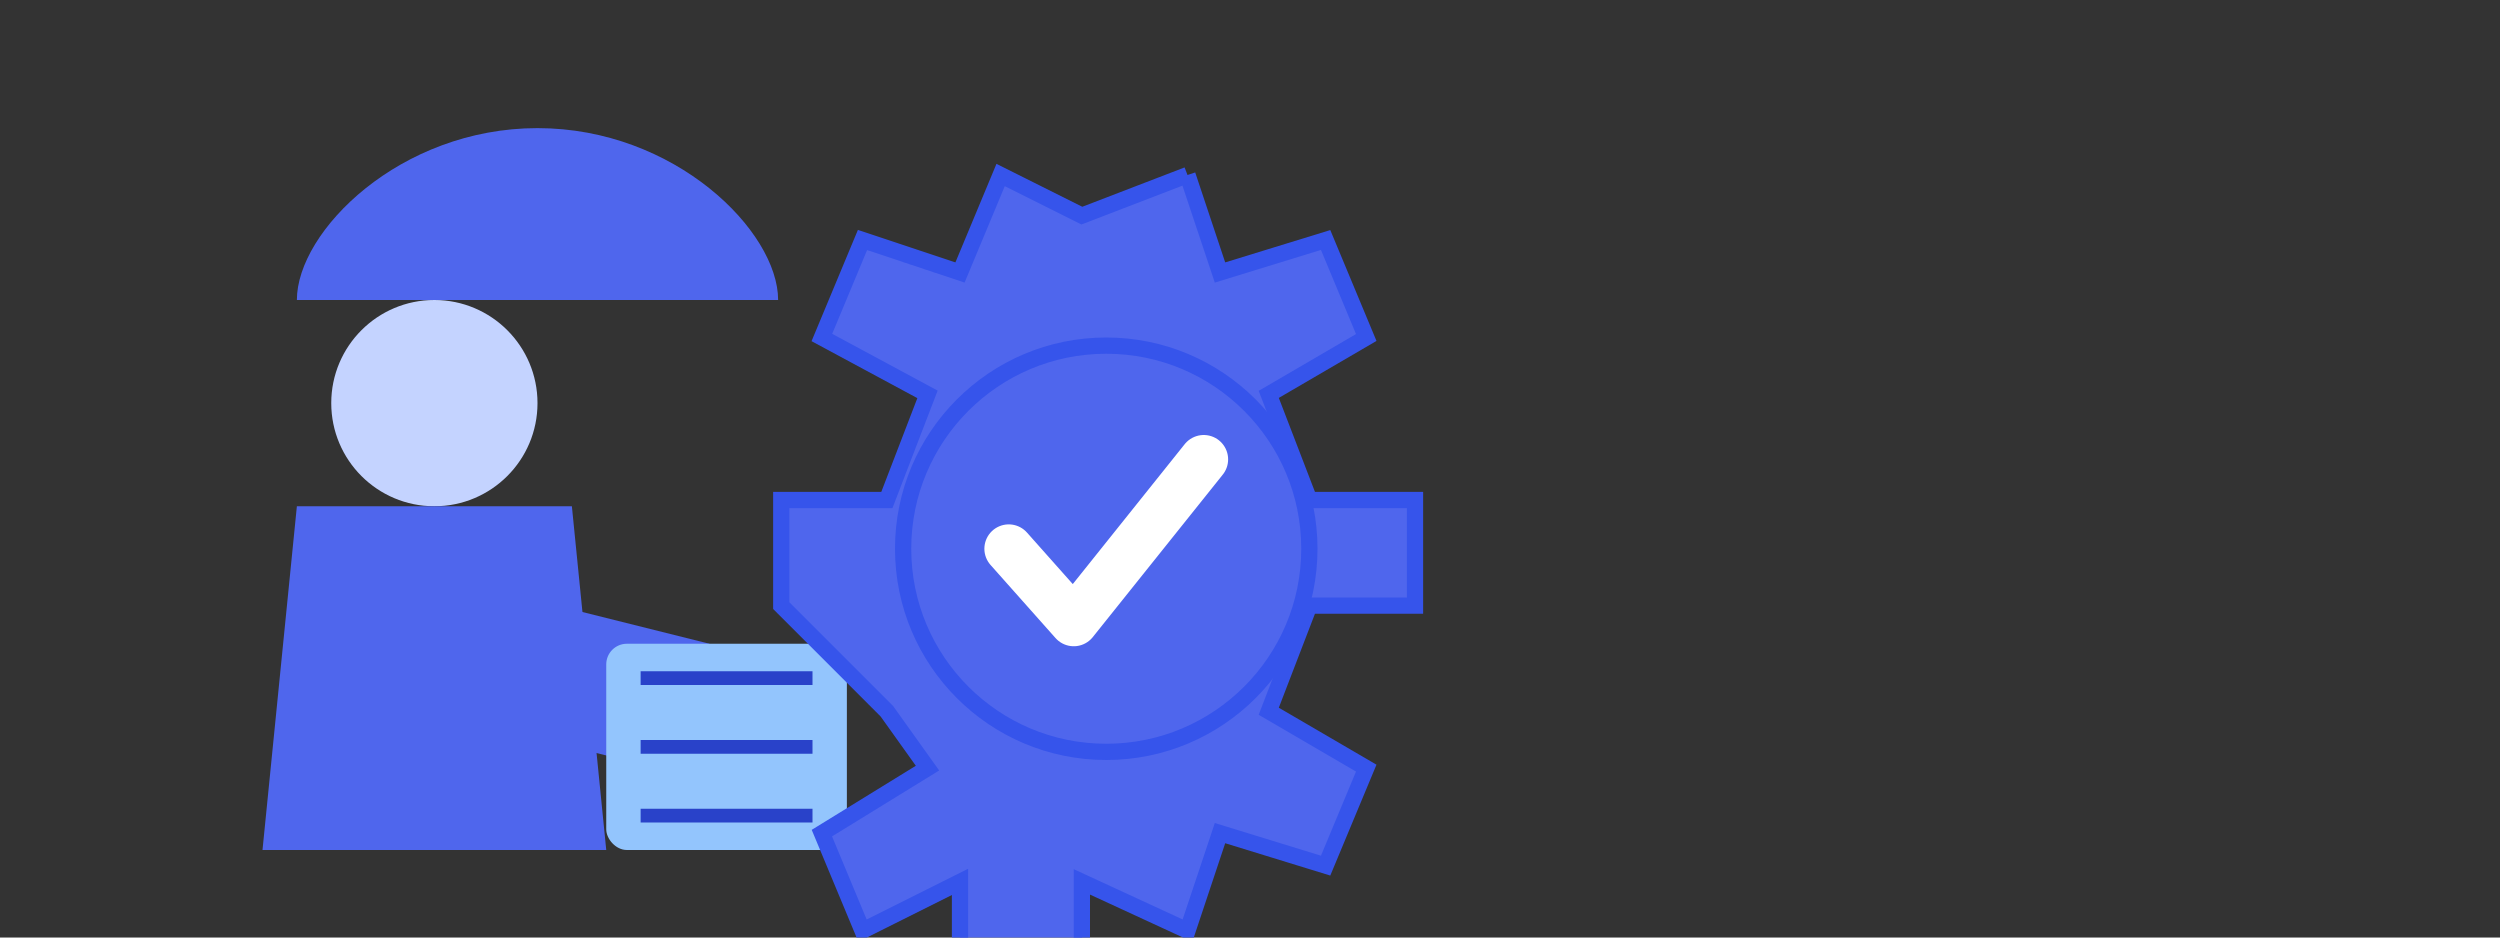 <?xml version="1.0" encoding="UTF-8" standalone="no"?>
<svg width="400" height="150" viewBox="0 0 400 150" xmlns="http://www.w3.org/2000/svg">
  <rect x="0" y="0" width="400" height="150" fill="#333333" stroke="none"/>
  <!-- Trabajador con casco -->
  <g transform="translate(20, 15) scale(1.1)">
    <!-- Casco -->
    <path d="M45,30 C30,30 30,15 45,10 C60,15 60,30 45,30 Z" fill="#4f66ed"/>
    <path d="M25,30 C25,20 40,5 60,5 C80,5 95,20 95,30 Z" fill="#4f66ed"/>
    
    <!-- Cara -->
    <circle cx="45" cy="45" r="15" fill="#c4d3ff"/>
    
    <!-- Cuerpo -->
    <path d="M25,60 L65,60 L70,110 L20,110 Z" fill="#4f66ed"/>
    
    <!-- Brazo sosteniendo carpeta -->
    <path d="M65,75 L85,80 L85,100 L65,95 Z" fill="#4f66ed"/>
    
    <!-- Carpeta -->
    <rect x="70" y="80" width="35" height="30" fill="#93c5fd" rx="3"/>
    <path d="M75,85 L100,85 M75,95 L100,95 M75,105 L100,105" stroke="#2942c9" stroke-width="2"/>
  </g>
  
  <!-- Engranaje azul -->
  <g transform="translate(125, 15) scale(1.3)">
    <path d="M50,10 L54,22 L67,18 L72,30 L60,37 L65,50 L78,50 L78,63 L65,63 L60,76 L72,83 L67,95 L54,91 L50,103 L37,97 L37,110 L22,110 L22,97 L10,103 L5,91 L18,83 L13,76 L0,63 L0,50 L13,50 L18,37 L5,30 L10,18 L22,22 L27,10 L37,15 L50,10" 
          fill="#4f66ed" stroke="#3654eb" stroke-width="2"/>
    <circle cx="40" cy="56" r="25" fill="#4f66ed" stroke="#3654eb" stroke-width="2"/>
    <!-- Marca de verificación dentro del engranaje -->
    <path d="M28,56 L36,65 L52,45" stroke="white" stroke-width="6" fill="none" stroke-linecap="round" stroke-linejoin="round"/>
  </g>
  
  <!-- Título "CONTROL DE CASOS" - el texto estará en el código Vue -->
</svg>
